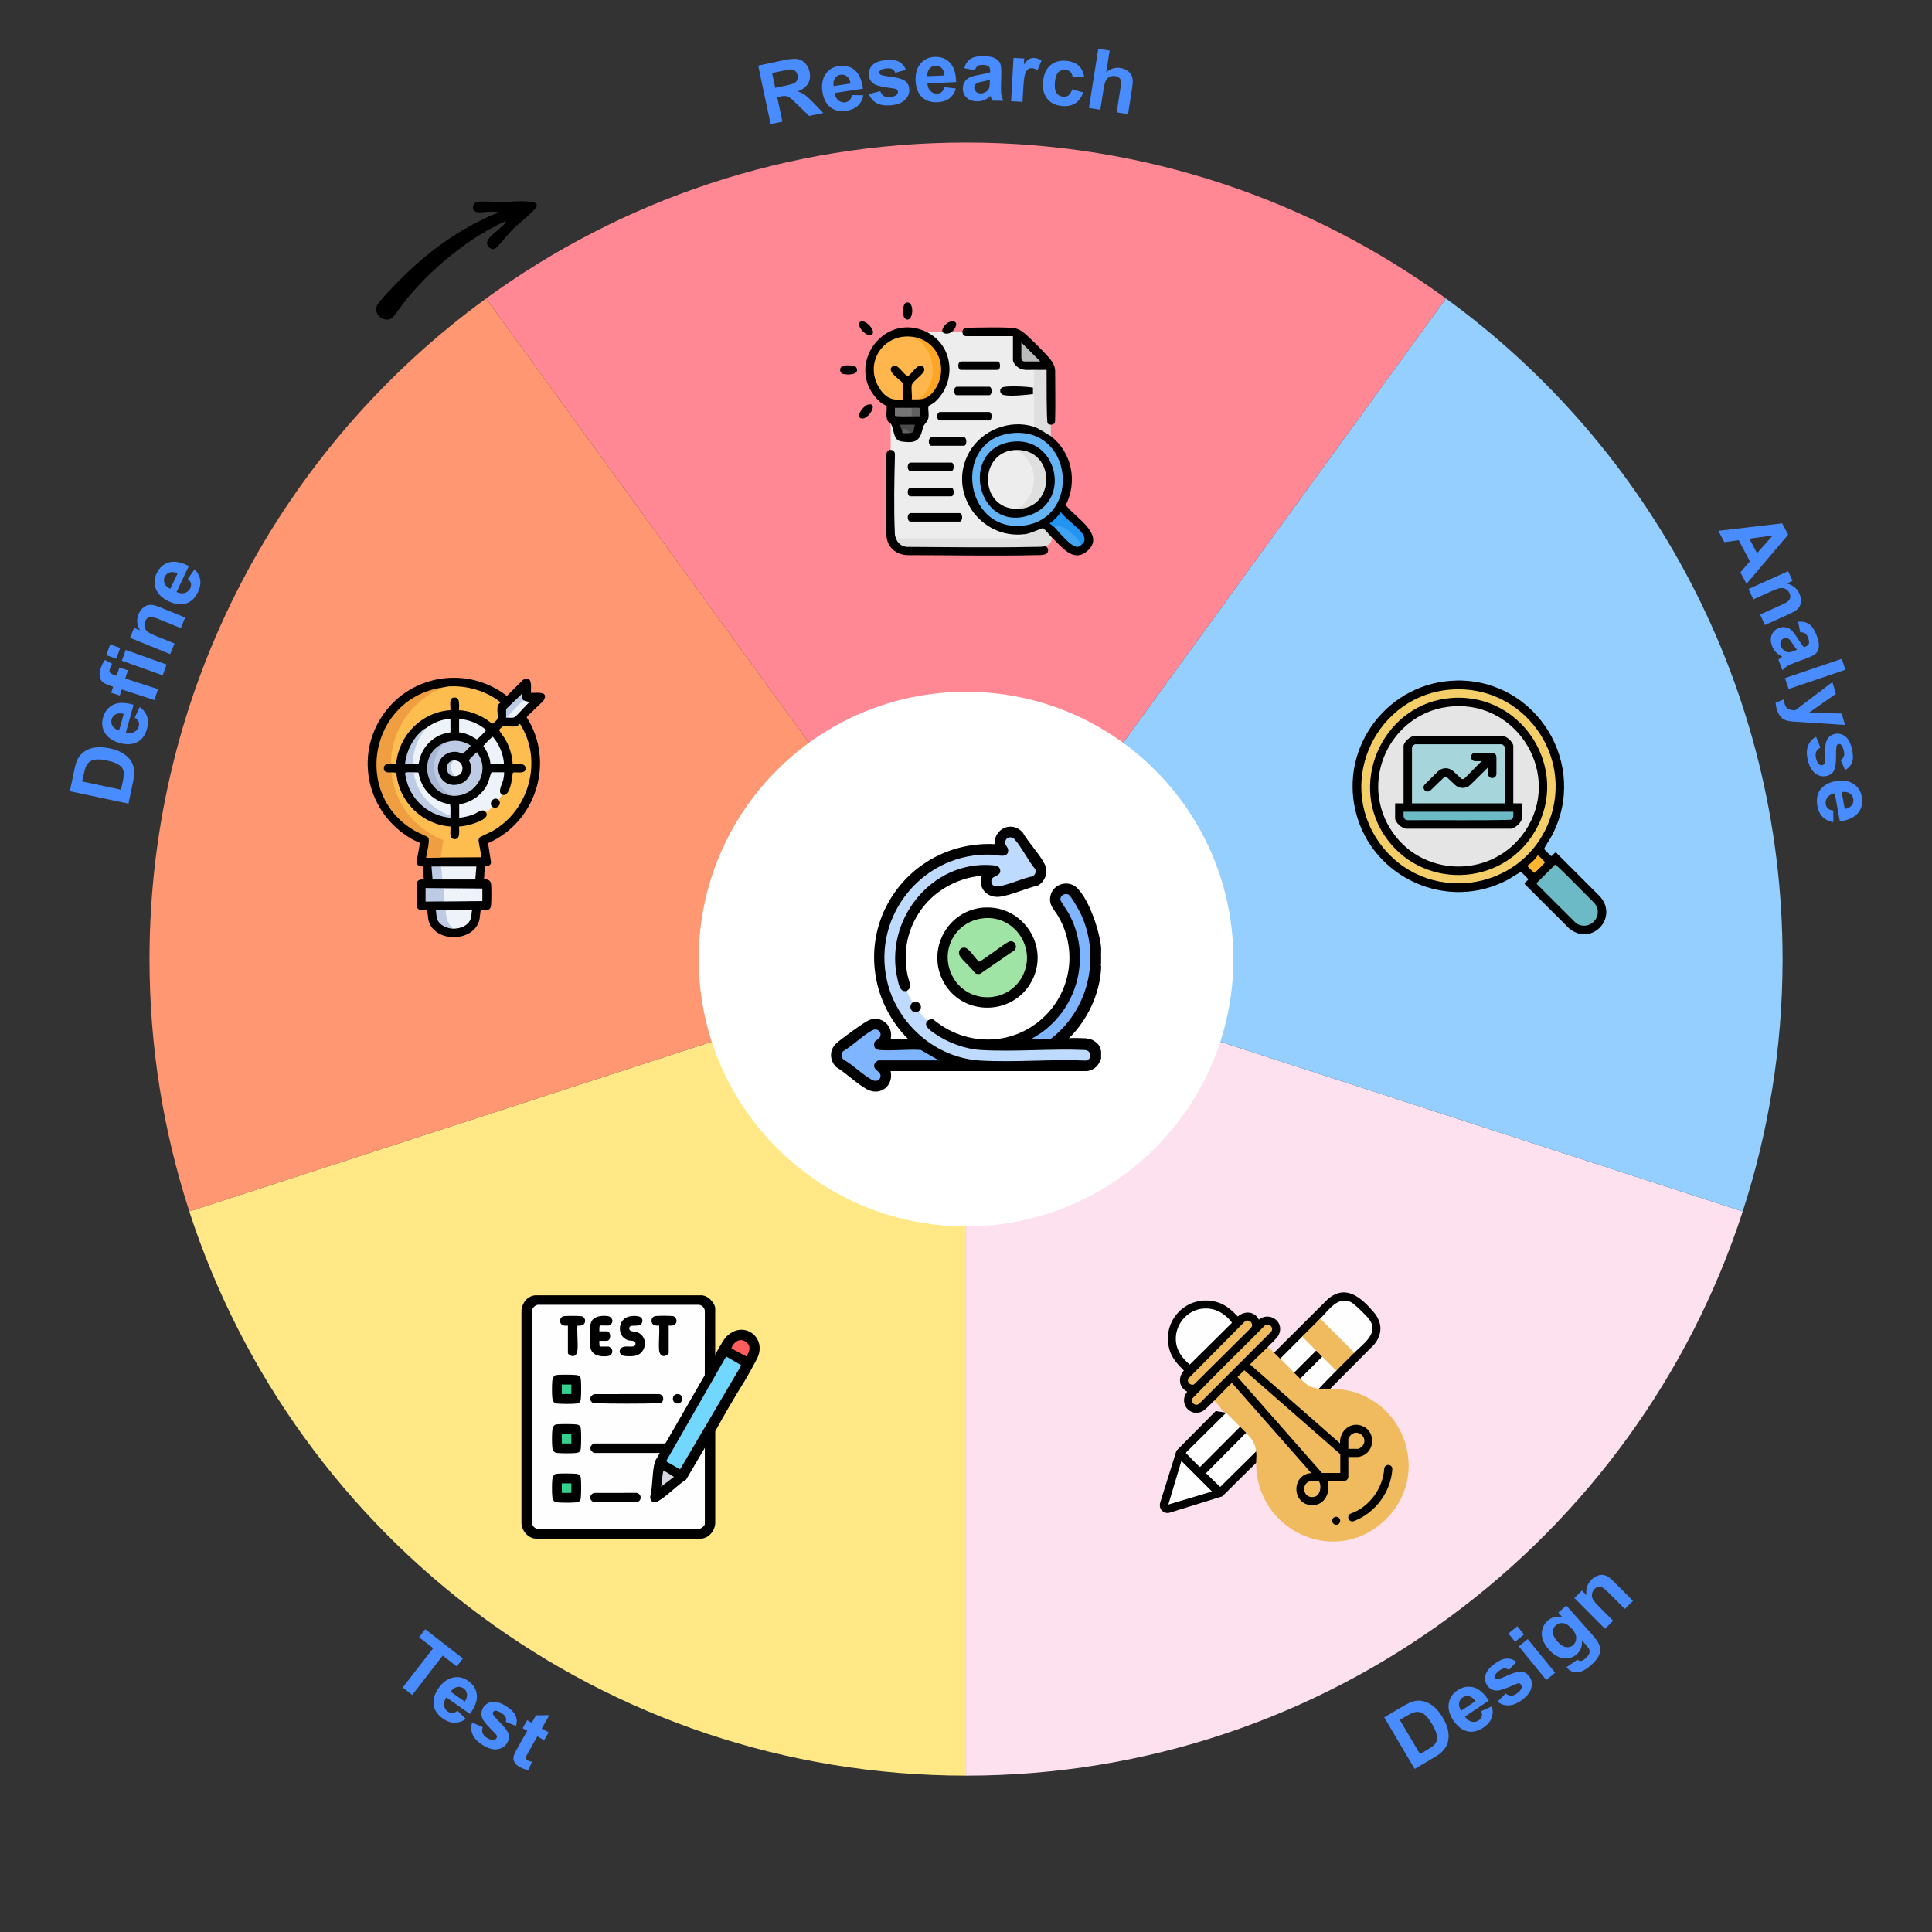 <?xml version="1.0" encoding="UTF-8"?>
<svg id="Layer_1" xmlns="http://www.w3.org/2000/svg" version="1.1" viewBox="0 0 512 512">
  <rect x="0" y="0" width="512" height="512" fill="#333333" stroke="none"/>
  <!-- Generator: Adobe Illustrator 29.3.0, SVG Export Plug-In . SVG Version: 2.1.0 Build 146)  -->
  <defs>
    <style>
      .st0 {
        fill: #757575;
      }

      .st1 {
        fill: #585858;
      }

      .st2 {
        fill: #ef9e42;
      }

      .st3 {
        fill: #010101;
      }

      .st4 {
        fill: #41a3f3;
      }

      .st5 {
        fill: #fda626;
      }

      .st6 {
        fill: #fee1ef;
      }

      .st7 {
        fill: #777;
      }

      .st8 {
        fill: #ff9773;
      }

      .st9 {
        fill: #a8b7d4;
      }

      .st10 {
        fill: #64b4f5;
      }

      .st11 {
        fill: #72d7fe;
      }

      .st12 {
        fill: #7fb5fe;
      }

      .st13 {
        fill: #020202;
      }

      .st14 {
        fill: #fff;
      }

      .st15 {
        fill: #fcb52f;
      }

      .st16 {
        fill: #6cbac6;
      }

      .st17 {
        fill: #36d08e;
      }

      .st18 {
        fill: #efbb5e;
      }

      .st19 {
        fill: #606060;
      }

      .st20 {
        fill: #fe5d5d;
      }

      .st21 {
        fill: #ecf2f8;
      }

      .st22 {
        fill: #e5e5e5;
      }

      .st23 {
        fill: #ff8894;
      }

      .st24 {
        fill: #2195f1;
      }

      .st25 {
        fill: #bbb;
      }

      .st26 {
        fill: #bedafe;
      }

      .st27 {
        fill: #bdcae3;
      }

      .st28 {
        fill: #febd4f;
      }

      .st29 {
        fill: #becbe4;
      }

      .st30 {
        fill: #f4ce68;
      }

      .st31 {
        fill: #616161;
      }

      .st32 {
        fill: #4b4a4a;
      }

      .st33 {
        fill: #0f0f0f;
      }

      .st34 {
        fill: #dfdfdf;
      }

      .st35 {
        fill: #488cff;
      }

      .st36 {
        fill: #191919;
      }

      .st37 {
        fill: #010100;
      }

      .st38 {
        fill: #feb64d;
      }

      .st39 {
        fill: #a6d5dc;
      }

      .st40 {
        fill: #d6d6e2;
      }

      .st41 {
        fill: #94cfff;
      }

      .st42 {
        fill: #ffe885;
      }

      .st43 {
        fill: #fefefe;
      }

      .st44 {
        fill: #ededed;
      }

      .st45 {
        fill: #edf3f9;
      }

      .st46 {
        fill: #030202;
      }

      .st47 {
        fill: #9fe4a4;
      }
    </style>
  </defs>
  <g>
    <path class="st35" d="M18.5,209.68l1.22-5.73c.27-1.29.58-2.26.92-2.89.46-.85,1.1-1.54,1.93-2.04s1.76-.82,2.83-.95c1.07-.13,2.32-.04,3.78.27,1.28.27,2.34.66,3.21,1.18,1.05.63,1.85,1.37,2.39,2.25.41.65.67,1.48.77,2.46.07.73-.01,1.69-.26,2.84l-1.25,5.91-15.54-3.3h.01ZM21.79,207.1l10.28,2.18.5-2.34c.19-.88.27-1.51.25-1.93-.02-.53-.14-1.01-.38-1.41s-.67-.78-1.33-1.14-1.57-.66-2.78-.92c-1.2-.26-2.14-.34-2.83-.27-.69.07-1.25.26-1.69.57s-.79.73-1.04,1.3c-.19.41-.43,1.27-.7,2.54l-.3,1.41h.01Z"/>
    <path class="st35" d="M35.71,190.17l1.3-2.78c.97.67,1.62,1.49,1.95,2.46s.33,2.06,0,3.28c-.53,1.93-1.56,3.18-3.08,3.75-1.21.45-2.59.46-4.12.04-1.83-.51-3.14-1.38-3.92-2.64s-.96-2.6-.54-4.07c.46-1.65,1.36-2.79,2.72-3.46,1.35-.65,3.15-.64,5.38.02l-2.04,7.35c.88.22,1.62.18,2.22-.14.6-.32,1.01-.82,1.2-1.49.13-.46.11-.88-.06-1.27-.17-.38-.5-.73-1.02-1.04h-.01ZM32.79,189.18c-.85-.21-1.56-.18-2.12.12s-.92.75-1.09,1.34c-.18.64-.09,1.23.26,1.78s.92.92,1.73,1.15l1.22-4.38h0Z"/>
    <path class="st35" d="M29.47,183.59l.52-1.61-.83-.27c-.92-.3-1.57-.62-1.96-.96-.39-.34-.64-.83-.76-1.44s-.04-1.33.22-2.13c.27-.83.65-1.59,1.16-2.3l1.89,1.04c-.26.43-.46.85-.59,1.28-.13.41-.13.75,0,.99.14.25.49.46,1.04.64l.77.25.7-2.17,2.27.73-.7,2.17,8.66,2.82-.93,2.9-8.66-2.82-.52,1.61-2.27-.73h-.01Z"/>
    <path class="st35" d="M30.82,174.58l-2.65-.95,1.03-2.86,2.65.95s-1.03,2.86-1.03,2.86ZM43.12,178.97l-10.83-3.87,1.03-2.86,10.83,3.87-1.03,2.86Z"/>
    <path class="st35" d="M49.07,163.63l-1.15,2.82-5.44-2.21c-1.15-.47-1.92-.71-2.31-.72-.39-.01-.73.07-1.03.27-.3.19-.52.49-.67.86-.2.49-.25.98-.13,1.48s.36.91.73,1.23c.38.32,1.17.72,2.36,1.21l4.83,1.96-1.15,2.82-10.65-4.33,1.07-2.62,1.56.64c-.83-1.42-.95-2.84-.38-4.25.25-.63.59-1.15,1.03-1.57s.88-.7,1.34-.82c.45-.12.92-.14,1.41-.07s1.14.28,1.96.62l6.63,2.7h0Z"/>
    <path class="st35" d="M49.79,153.4l1.76-2.52c.84.83,1.34,1.75,1.5,2.76s-.02,2.08-.57,3.23c-.85,1.81-2.08,2.86-3.67,3.17-1.27.24-2.63.01-4.07-.67-1.73-.82-2.86-1.91-3.41-3.27s-.5-2.73.15-4.11c.73-1.55,1.82-2.52,3.27-2.94s3.21-.09,5.3.95l-3.27,6.89c.83.37,1.56.45,2.22.24.65-.21,1.14-.63,1.43-1.27.2-.43.26-.85.17-1.25s-.37-.8-.82-1.21h-.01ZM47.08,151.94c-.8-.36-1.5-.44-2.11-.25s-1.03.57-1.3,1.14c-.28.6-.3,1.2-.05,1.8.25.6.76,1.08,1.5,1.42l1.95-4.11Z"/>
    <path class="st35" d="M204.23,32.91l-3.3-15.53,6.6-1.4c1.66-.36,2.9-.47,3.7-.36s1.51.49,2.12,1.1,1.01,1.38,1.2,2.31c.25,1.16.11,2.2-.41,3.1s-1.44,1.6-2.77,2.08c.76.25,1.41.57,1.95.95.54.38,1.31,1.09,2.32,2.14l2.54,2.63-3.75.79-2.98-2.9c-1.07-1.04-1.78-1.68-2.14-1.93s-.72-.4-1.08-.45-.9,0-1.62.17l-.64.13,1.37,6.49-3.14.66h.02ZM205.46,23.28l2.32-.5c1.5-.32,2.43-.58,2.78-.79.34-.2.59-.49.73-.84.14-.36.17-.77.07-1.23-.11-.52-.34-.91-.69-1.17-.34-.26-.78-.38-1.31-.36-.26.02-1.03.17-2.3.44l-2.45.52.84,3.94h0Z"/>
    <path class="st35" d="M225.71,25.18l3.08.06c-.22,1.16-.71,2.08-1.46,2.78-.75.7-1.74,1.14-2.99,1.33-1.98.3-3.54-.13-4.69-1.29-.9-.92-1.47-2.18-1.7-3.75-.28-1.88,0-3.43.82-4.65.83-1.22,1.99-1.93,3.5-2.15,1.69-.25,3.11.11,4.26,1.08,1.15.97,1.87,2.62,2.17,4.92l-7.54,1.12c.15.89.5,1.55,1.04,1.98.53.43,1.15.59,1.85.49.47-.07.85-.26,1.14-.57s.46-.76.54-1.35h-.01ZM225.43,22.12c-.15-.86-.47-1.49-.97-1.88-.5-.39-1.05-.54-1.67-.45-.66.09-1.16.41-1.53.96-.36.54-.47,1.22-.34,2.05l4.5-.67h.01Z"/>
    <path class="st35" d="M230.3,24.91l2.99-.76c.19.58.49.99.91,1.27s.99.37,1.7.3c.78-.07,1.36-.27,1.73-.6.25-.22.36-.51.32-.85-.02-.22-.11-.41-.27-.56-.17-.13-.52-.22-1.05-.31-2.5-.31-4.09-.65-4.79-1.04-.97-.53-1.5-1.35-1.6-2.45-.09-.99.21-1.86.93-2.62.72-.75,1.91-1.21,3.55-1.36,1.56-.15,2.76,0,3.56.44s1.41,1.15,1.79,2.12l-2.8.8c-.17-.44-.43-.76-.79-.96s-.86-.27-1.49-.21c-.79.07-1.36.24-1.68.5-.21.18-.31.39-.28.65.02.21.14.39.36.52.3.18,1.27.37,2.91.58s2.82.56,3.5,1.03,1.07,1.2,1.16,2.17c.09,1.05-.25,1.99-1.07,2.83s-2.07,1.34-3.79,1.5c-1.56.14-2.83-.05-3.8-.6-.97-.54-1.65-1.35-2.02-2.4l.02.02Z"/>
    <path class="st35" d="M250.27,23.08l3.05.38c-.34,1.12-.92,2-1.74,2.62s-1.86.95-3.12,1.01c-2,.08-3.5-.51-4.52-1.78-.8-1.02-1.23-2.32-1.3-3.92-.08-1.91.36-3.42,1.3-4.53.95-1.12,2.19-1.72,3.7-1.78,1.72-.07,3.08.44,4.12,1.53,1.03,1.09,1.57,2.79,1.63,5.14l-7.62.32c.06.9.33,1.6.83,2.07.49.49,1.09.71,1.79.67.47-.02.88-.17,1.18-.44.32-.27.54-.7.69-1.29h.01ZM250.31,20c-.06-.88-.31-1.54-.77-1.98-.45-.44-.98-.65-1.61-.62-.66.02-1.21.3-1.61.79-.41.5-.6,1.17-.56,2l4.54-.19h0Z"/>
    <path class="st35" d="M258.29,18.6l-2.76-.54c.33-1.11.88-1.92,1.65-2.44s1.89-.77,3.4-.75c1.36.02,2.37.2,3.03.53s1.12.75,1.38,1.24c.26.5.38,1.41.37,2.73l-.09,3.55c-.01,1.01.02,1.75.11,2.24.09.49.26.99.52,1.55l-3.01-.05c-.07-.2-.17-.51-.27-.9-.05-.18-.08-.3-.11-.36-.53.5-1.09.86-1.68,1.11s-1.23.36-1.91.34c-1.18-.02-2.11-.36-2.78-1.01-.67-.65-.99-1.47-.98-2.45,0-.65.18-1.23.5-1.73s.76-.89,1.33-1.15,1.37-.49,2.44-.67c1.43-.25,2.41-.47,2.97-.7v-.31c.01-.58-.12-1.01-.4-1.25s-.83-.39-1.63-.4c-.54,0-.97.09-1.28.3-.31.21-.56.58-.76,1.11h-.02ZM262.33,21.14c-.39.12-1.02.27-1.86.44-.85.17-1.41.33-1.67.51-.4.27-.6.63-.62,1.07,0,.43.14.79.46,1.11.31.32.71.47,1.21.49.54,0,1.08-.17,1.57-.52.37-.27.62-.6.75-.99.08-.26.13-.76.14-1.48v-.6h.01Z"/>
    <path class="st35" d="M270.99,26.99l-3.04-.17.64-11.48,2.83.15-.09,1.63c.52-.75.99-1.23,1.38-1.46.4-.22.84-.32,1.34-.3.69.04,1.35.27,1.96.69l-1.09,2.59c-.5-.36-.96-.56-1.4-.58-.43-.02-.79.07-1.1.3-.31.21-.57.63-.77,1.23-.2.6-.36,1.88-.47,3.83l-.2,3.55h.01Z"/>
    <path class="st35" d="M287.3,20.27l-3.04.24c-.04-.6-.22-1.08-.54-1.42-.33-.34-.77-.53-1.34-.59-.76-.07-1.38.12-1.88.6s-.82,1.33-.93,2.54c-.14,1.36,0,2.34.39,2.95.4.6.98.95,1.75,1.03.58.06,1.07-.06,1.46-.34s.71-.83.95-1.61l2.92.8c-.45,1.34-1.15,2.31-2.09,2.91s-2.15.84-3.63.69c-1.67-.17-2.96-.83-3.85-1.99s-1.24-2.66-1.05-4.53c.19-1.89.84-3.31,1.94-4.26,1.1-.95,2.51-1.34,4.21-1.17,1.4.14,2.47.56,3.23,1.23.76.69,1.27,1.66,1.49,2.92h.02Z"/>
    <path class="st35" d="M294.07,13.4l-.91,5.76c1.15-.98,2.4-1.36,3.75-1.15.69.11,1.29.33,1.81.69.52.34.89.73,1.1,1.18s.34.91.37,1.42c.02.5-.04,1.27-.2,2.28l-1.05,6.66-3.01-.47.95-6c.19-1.2.25-1.95.19-2.3s-.22-.63-.49-.86c-.26-.24-.6-.39-1.04-.45-.5-.08-.96-.02-1.4.15s-.78.5-1.03.96c-.26.46-.46,1.17-.62,2.12l-.9,5.69-3.01-.47,2.47-15.68,3.01.47h0Z"/>
    <path class="st35" d="M462.85,154.75l-1.63-3.08,2.53-2.91-2.97-5.61-3.8.53-1.6-3.01,16.92-1.98,1.59,2.99-11.05,13.05h.01ZM465.63,146.6l4.18-4.7-6.21.86,2.02,3.82h.01Z"/>
    <path class="st35" d="M467.7,165.62l-1.25-2.77,5.35-2.41c1.14-.51,1.83-.9,2.12-1.17.28-.27.45-.58.51-.92.06-.36,0-.71-.15-1.09-.21-.49-.54-.85-.98-1.11s-.9-.37-1.4-.32c-.5.06-1.34.34-2.51.88l-4.75,2.14-1.25-2.77,10.49-4.72,1.16,2.58-1.54.7c1.6.38,2.71,1.27,3.34,2.65.27.62.41,1.22.43,1.82,0,.6-.11,1.11-.33,1.53-.22.41-.53.77-.92,1.07s-.98.63-1.8.99l-6.52,2.94h.02Z"/>
    <path class="st35" d="M477.06,167.53l-.52-2.76c1.15-.11,2.11.09,2.88.62s1.42,1.47,1.96,2.86c.49,1.27.7,2.27.64,3.01s-.27,1.31-.64,1.75c-.37.43-1.16.89-2.4,1.36l-3.33,1.24c-.95.37-1.62.67-2.04.93-.41.26-.83.62-1.24,1.07l-1.08-2.8c.17-.14.4-.34.73-.59.15-.11.25-.19.3-.22-.66-.31-1.21-.69-1.66-1.15s-.79-1.01-1.03-1.63c-.43-1.1-.46-2.09-.11-2.96.36-.86.99-1.48,1.91-1.83.6-.24,1.21-.3,1.79-.19.59.11,1.11.38,1.56.8.45.43.96,1.09,1.53,2,.76,1.23,1.35,2.06,1.76,2.5l.28-.11c.54-.21.89-.5,1.02-.85s.05-.91-.24-1.66c-.19-.51-.45-.86-.76-1.07s-.75-.3-1.31-.28v-.04ZM476.22,172.22c-.26-.32-.63-.84-1.1-1.56s-.84-1.17-1.09-1.36c-.4-.27-.8-.33-1.22-.18-.4.15-.69.44-.86.84-.18.4-.18.84,0,1.3.2.51.56.93,1.07,1.27.39.25.79.36,1.2.32.27-.02.75-.15,1.43-.43l.57-.21h.01Z"/>
    <path class="st35" d="M473.04,179.7l15.04-5.1.98,2.89-15.04,5.1-.98-2.89Z"/>
    <path class="st35" d="M485.61,180.77l.91,3.11-7.05,4.95,8.59.27.89,3.02-11.76-.77-2.13-.13c-.72-.07-1.28-.17-1.69-.3-.4-.13-.76-.32-1.07-.56-.3-.24-.57-.56-.82-.97-.25-.4-.45-.89-.62-1.44-.17-.56-.27-1.12-.31-1.7l2.21-.93c.05.49.12.91.22,1.28.2.67.54,1.12,1.04,1.33s1.08.31,1.74.3l9.83-7.46h0Z"/>
    <path class="st35" d="M481.28,195.26l1.16,2.86c-.54.26-.92.63-1.12,1.08-.21.46-.22,1.03-.06,1.73.18.77.46,1.31.83,1.63.26.21.56.28.89.2.22-.06.39-.17.51-.34.11-.18.15-.54.15-1.09-.04-2.51.08-4.14.37-4.89.39-1.03,1.12-1.67,2.2-1.93.97-.22,1.87-.04,2.72.57.84.6,1.46,1.72,1.83,3.33.37,1.53.38,2.73.06,3.6-.32.86-.93,1.55-1.85,2.06l-1.18-2.67c.4-.22.69-.53.84-.91s.15-.89,0-1.51c-.19-.78-.43-1.31-.72-1.6-.21-.19-.44-.25-.69-.19-.21.05-.37.19-.47.43-.13.31-.19,1.3-.18,2.96s-.17,2.86-.53,3.62c-.38.75-1.04,1.23-1.99,1.44-1.03.25-2.01.02-2.95-.66s-1.61-1.86-2.01-3.54c-.37-1.53-.34-2.8.07-3.83.4-1.04,1.11-1.81,2.11-2.34h.01Z"/>
    <path class="st35" d="M485.83,214.79l.04,3.08c-1.16-.19-2.11-.64-2.83-1.36-.72-.72-1.2-1.7-1.42-2.95-.36-1.96.02-3.54,1.14-4.72.9-.93,2.13-1.54,3.7-1.82,1.88-.34,3.43-.12,4.67.67,1.24.79,2,1.93,2.26,3.43.31,1.68,0,3.11-.95,4.28-.93,1.17-2.56,1.95-4.85,2.32l-1.36-7.5c-.89.18-1.53.54-1.94,1.1s-.56,1.17-.43,1.86c.08.47.28.84.6,1.11.31.27.77.44,1.37.5h-.01ZM488.89,214.41c.86-.18,1.48-.52,1.86-1.03s.51-1.07.39-1.68c-.12-.65-.45-1.15-1.01-1.49s-1.24-.44-2.06-.27l.8,4.47h.01Z"/>
    <path class="st35" d="M106.72,447.22l8.07-10.43-3.73-2.89,1.65-2.12,9.98,7.73-1.65,2.12-3.72-2.88-8.07,10.43-2.53-1.96Z"/>
    <path class="st35" d="M121.25,453.37l2.19,2.15c-.96.69-1.95,1.03-2.97,1.02-1.02,0-2.05-.37-3.09-1.1-1.63-1.15-2.47-2.53-2.51-4.15-.02-1.29.43-2.59,1.34-3.89,1.09-1.56,2.36-2.5,3.79-2.82,1.43-.31,2.78-.04,4.02.84,1.4.98,2.19,2.21,2.34,3.72.17,1.49-.44,3.18-1.82,5.07l-6.25-4.38c-.5.76-.7,1.47-.6,2.15.09.67.43,1.22,1.01,1.62.39.27.79.39,1.21.37s.85-.22,1.33-.6h.02ZM123.16,450.95c.49-.73.69-1.41.59-2.04s-.39-1.11-.9-1.47c-.54-.38-1.14-.5-1.76-.36-.63.14-1.18.57-1.66,1.24l3.73,2.62Z"/>
    <path class="st35" d="M125.09,456.49l2.84,1.22c-.2.57-.21,1.09-.05,1.56.18.47.57.9,1.17,1.28.66.41,1.24.6,1.74.58.33-.02.59-.19.77-.47.12-.2.17-.4.12-.6s-.27-.5-.65-.88c-1.8-1.76-2.85-3.01-3.17-3.73-.44-1.01-.37-1.98.21-2.92.53-.84,1.3-1.35,2.33-1.5,1.03-.15,2.24.2,3.65,1.08,1.34.84,2.19,1.67,2.57,2.51.38.84.43,1.76.13,2.77l-2.71-1.08c.13-.45.12-.86-.05-1.24-.17-.38-.52-.75-1.05-1.08-.67-.43-1.23-.64-1.63-.63-.28,0-.49.13-.62.34-.12.19-.13.39-.04.63.13.32.78,1.07,1.95,2.24,1.18,1.17,1.89,2.15,2.17,2.95.25.79.12,1.61-.39,2.43-.56.89-1.41,1.43-2.56,1.61s-2.45-.19-3.92-1.11c-1.33-.83-2.21-1.75-2.65-2.78-.44-1.02-.49-2.07-.14-3.15h-.02Z"/>
    <path class="st35" d="M145.4,459.08l-1.2,2.11-1.81-1.03-2.28,4.04c-.46.82-.72,1.3-.76,1.46-.05.15-.02.31.05.47.07.15.2.28.37.39.25.14.65.26,1.21.36l-.95,2.18c-.77-.08-1.54-.36-2.32-.79-.47-.27-.86-.59-1.15-.97-.3-.38-.45-.75-.49-1.1s.04-.77.21-1.24c.12-.34.44-.98.97-1.92l2.47-4.36-1.22-.69,1.2-2.11,1.22.69,1.12-1.99,3.54-.04-2.01,3.53,1.81,1.03h.01Z"/>
    <g>
      <path class="st35" d="M366.84,455.11l5.04-2.98c1.14-.67,2.06-1.1,2.76-1.28.95-.24,1.88-.22,2.8.05.92.26,1.8.75,2.62,1.44s1.6,1.69,2.36,2.97c.66,1.12,1.1,2.18,1.3,3.16.25,1.2.24,2.28-.04,3.28-.2.75-.64,1.49-1.3,2.24-.5.56-1.25,1.12-2.27,1.73l-5.2,3.07-8.07-13.67h0ZM370.97,455.8l5.35,9.05,2.06-1.22c.77-.45,1.3-.83,1.6-1.11.38-.38.64-.78.78-1.23.14-.44.12-1.02-.06-1.75-.18-.72-.58-1.61-1.2-2.67-.63-1.05-1.2-1.81-1.72-2.27s-1.04-.75-1.56-.86-1.08-.08-1.66.11c-.44.14-1.22.54-2.34,1.21l-1.24.73v.02Z"/>
      <path class="st35" d="M392.58,453.46l2.8-1.28c.3,1.14.26,2.19-.11,3.14s-1.08,1.79-2.13,2.49c-1.66,1.11-3.25,1.41-4.78.85-1.22-.44-2.26-1.33-3.16-2.65-1.07-1.59-1.49-3.1-1.27-4.54s.97-2.6,2.22-3.46c1.42-.96,2.85-1.24,4.31-.86s2.82,1.55,4.08,3.52l-6.32,4.26c.52.73,1.11,1.18,1.79,1.34s1.29.04,1.87-.36c.39-.27.65-.6.78-.99s.09-.88-.09-1.46h0ZM391.01,450.81c-.51-.72-1.08-1.15-1.69-1.29s-1.18-.04-1.69.32c-.56.37-.88.88-.96,1.53-.09.64.11,1.3.57,1.99l3.78-2.54h0Z"/>
      <path class="st35" d="M396.87,450.98l2.15-2.21c.46.39.95.59,1.44.6.5,0,1.04-.2,1.61-.64.63-.47,1.02-.95,1.16-1.42.09-.32.04-.62-.17-.89-.14-.19-.31-.3-.52-.33-.21-.02-.56.07-1.05.3-2.28,1.04-3.82,1.59-4.63,1.62-1.1.05-1.99-.37-2.65-1.24-.6-.79-.79-1.7-.57-2.72s.99-2.02,2.31-3.02c1.25-.95,2.34-1.44,3.27-1.49s1.8.24,2.63.86l-1.98,2.15c-.37-.28-.76-.41-1.17-.4-.41.01-.88.21-1.38.59-.64.49-1.03.92-1.17,1.3-.09.27-.06.5.09.7.13.18.32.26.58.26.34,0,1.27-.34,2.78-1.03s2.69-1.01,3.53-.96c.83.05,1.54.46,2.12,1.23.64.84.83,1.83.58,2.97s-1.07,2.22-2.44,3.25c-1.25.95-2.44,1.43-3.55,1.48s-2.11-.28-2.99-.99l.02.02Z"/>
      <path class="st35" d="M401.52,435.09l-1.78-2.18,2.36-1.93,1.78,2.18-2.36,1.93ZM409.77,445.22l-7.27-8.91,2.36-1.93,7.27,8.91-2.36,1.93Z"/>
      <path class="st35" d="M415.15,441.82l2.88-1.99c.31.26.59.38.85.36.36-.02.77-.25,1.23-.66.59-.53.96-1.02,1.1-1.46.09-.3.07-.63-.06-.98-.09-.25-.37-.63-.82-1.14l-1.11-1.25c.14,1.53-.31,2.76-1.34,3.68-1.16,1.03-2.51,1.35-4.05.97-1.22-.31-2.33-1.03-3.35-2.18-1.28-1.44-1.91-2.85-1.89-4.23s.54-2.52,1.57-3.44c1.07-.95,2.36-1.25,3.88-.93l-1.08-1.21,2.13-1.89,6.85,7.72c.9,1.02,1.49,1.85,1.78,2.5s.39,1.25.34,1.81c-.05.56-.25,1.14-.62,1.75-.37.62-.92,1.25-1.7,1.94-1.46,1.29-2.71,1.96-3.76,2-1.05.05-1.92-.32-2.6-1.09-.07-.07-.14-.17-.24-.28h0ZM412.7,434.97c.8.91,1.57,1.42,2.31,1.54.73.11,1.35-.07,1.87-.52.56-.5.83-1.12.83-1.91s-.38-1.59-1.14-2.44c-.79-.89-1.56-1.38-2.31-1.49s-1.41.09-1.96.59c-.54.49-.8,1.1-.78,1.83s.41,1.54,1.2,2.41v-.02Z"/>
      <path class="st35" d="M432.74,424.25l-2.15,2.14-4.14-4.15c-.88-.88-1.49-1.41-1.83-1.57s-.7-.21-1.05-.15c-.36.06-.67.24-.96.53-.38.37-.6.8-.7,1.31s-.02.97.2,1.42.79,1.12,1.7,2.04l3.68,3.69-2.15,2.14-8.12-8.15,2-1.99,1.2,1.2c-.2-1.63.24-2.98,1.31-4.06.47-.47.99-.82,1.56-1.04s1.08-.3,1.55-.24c.46.07.91.22,1.33.49s.93.7,1.56,1.34l5.04,5.07h-.02Z"/>
    </g>
  </g>
  <g>
    <path class="st42" d="M50.17,321.05c28.18,86.77,109.68,149.51,205.83,149.51v-216.39l-205.83,66.88h0Z"/>
    <path class="st6" d="M256.01,470.56c96.16,0,177.67-62.74,205.83-149.51l-205.83-66.88v216.39h0Z"/>
    <path class="st23" d="M383.2,79.1c-35.71-25.99-79.65-41.33-127.19-41.33s-91.48,15.34-127.19,41.33l127.19,175.06,127.19-175.06Z"/>
    <path class="st41" d="M461.84,321.05c6.84-21.07,10.56-43.54,10.56-66.88,0-71.97-35.15-135.72-89.2-175.06l-127.19,175.06,205.83,66.88h0Z"/>
    <path class="st8" d="M39.62,254.17c0,23.34,3.72,45.81,10.56,66.88l205.83-66.88-127.19-175.06c-54.05,39.34-89.2,103.09-89.2,175.06Z"/>
  </g>
  <g>
    <path class="st18" d="M337.66,358.47c.71.34,1.25.88,1.6,1.6,1.49.91,2.79,2.24,3.72,3.72.72.14,1.42.88,1.6,1.6h.39c1.2,1.21,2.53,2.15,4.26,2.34l.26.31c.73-.21,2.01-.32,2.8-.26l.26.26c19.02-.06,28.05,22.92,13.75,35.48-13.23,11.62-33.47,1.67-33.42-15.81l-.26-.26c-.06-.78.06-2.07.26-2.8l-.31-.26c-.2-1.73-1.15-3.07-2.34-4.26v-.39c-.71-.17-1.46-.88-1.6-1.6-1.48-.93-2.8-2.24-3.72-3.72-.71-.34-1.25-.88-1.6-1.6-.53-.53-.97-1.16-1.6-1.6,1.18-1.87,2.99-3.5,4.66-4.97l.31.08,20.89,23.72c.08.26.11.45-.17.56-5.08.52-4.67,8.2.54,7.99,3.01-.12,4.25-3.16,3.72-5.8l.2-.31c0-.11.02-.26.09-.26.64-.04,4.98-.13,5.2,0l.15.26-.26-.12v-6.1l.26-.15c.02-.11.07-.26.15-.26.24-.02,2.28-.07,2.38,0s.17.15.19.26l.06-.28c4.19-.85,4.56-6.67.3-7.85-2.76-.76-5.15,1.72-5.01,4.41-.08.24-.27.26-.51.26l-23.66-20.76c-.06-.11-.17-.32-.14-.34.08-.15.18-.3.28-.44.63-.82,3.49-3.66,4.27-4.07.13-.07.27-.12.41-.18.44.63,1.07,1.07,1.6,1.6h.01Z"/>
    <path d="M321.72,371.22c-.77.75-2.33,2.46-3.18,2.85-2.92,1.34-5.7-1.48-4.45-4.45.14-.33.49-.49.47-.85-2.21-1.14-2.4-3.78-.82-5.57-1.59-1.56-3.12-3.21-3.78-5.4-2.38-7.94,4.88-15.15,12.79-12.66,2.17.69,3.75,2.17,5.29,3.75,1.79-1.59,4.44-1.4,5.57.82,2.88-2.24,6.86.57,5.3,3.98-.39.86-2.11,2.43-2.85,3.18-1.56,1.6-3.25,3.09-4.78,4.72l23.85,20.92c-.19-3.4,2.96-6.04,6.2-4.47s3.04,6.6-.46,7.83c-.13.05-.76.24-.83.24h-2.72v5.22c0,.64-.52,1.16-1.16,1.16h-4.28c.72,2.95-.67,6.34-4.05,6.39-5.44.06-5.82-8.08-.33-8.51l-21.05-23.91c-1.63,1.53-3.11,3.22-4.72,4.78v-.02Z"/>
    <path d="M324.9,374.41l.12.25-10.41,10.34c1.09,1.22,2.22,2.34,3.42,3.37l10.3-10.33.3.07c.52.54,1.08,1.04,1.6,1.6l.12.25-10.31,10.36c.33.47,3.12,3.3,3.38,3.29l9.15-9.05.31.07c.18,1.22,0,1.91,0,3.05l-8.98,8.88-13.91,4.31c-.19.06-.39.09-.6.09h0c-1.11,0-2.02-.9-2.02-2.02v-.13c0-.2.04-.4.09-.6l4.31-13.76,10.41-10.51,2.72.45v.04Z"/>
    <path d="M352.53,368.03c-1.15,0-1.83.18-3.05,0,1.21-1.85,2.83-3.54,4.65-4.78,1.31-1.86,2.94-3.47,4.78-4.78l-.04-.34,2.39-2.25c4.33-3.86,1.29-6.69-2.06-9.55-2.67-2.28-4.32-1.62-6.72.69l-2.26,2.44-.36-.02c-1.31,1.85-2.94,3.48-4.78,4.78l.11.27c-1.88,1.88-3.76,3.76-5.65,5.65l-.3-.07-1.6-1.6,14.27-14.21c4.82-4.11,8.95-.25,12.17,3.52,2.3,2.69,2.34,5.86.06,8.57l-11.62,11.69h0Z"/>
    <path class="st43" d="M328.62,378.13l-10.58,10.62c-.26.05-3.3-3.25-3.76-3.66l.12-.25,10.51-10.43c1.24,1.24,2.5,2.46,3.72,3.72h0Z"/>
    <path class="st43" d="M332.88,384.64l-9.52,9.42-3.76-3.66,10.62-10.68c1.57,1.69,2.31,2.47,2.66,4.91Z"/>
    <path class="st43" d="M348.82,357.94c.07.08.15.22.11.27-1.55,1.66-3.43,3.61-5.11,5.11-.28.41-.56.56-.83.45-1.25-1.23-2.47-2.47-3.72-3.72l5.85-5.85c.09-.06.24-.13.3-.08.59.52,3.21,3.01,3.47,3.47l-.05.32v.02Z"/>
    <path class="st43" d="M354.13,363.25c-1.57,1.57-3.1,3.18-4.65,4.78-2.45-.36-3.22-1.08-4.91-2.66-.07-.08-.15-.22-.11-.27,1.53-1.65,3.29-3.38,4.92-4.92.34-.49.69-.7,1.02-.64.09-.06.24-.13.3-.08.46.41,3.48,3.36,3.48,3.61,0,.06-.02.13-.06.19h.01Z"/>
    <path d="M367.91,388.22c.63,0,1.11.54,1.07,1.17-.44,6.1-4.51,11.52-10.17,13.72-.6.24-1.29-.08-1.47-.71h0c-.15-.54.13-1.12.65-1.3,4.95-1.75,8.49-6.69,8.85-11.91.04-.54.51-.96,1.05-.96h.01Z"/>
    <path d="M350.4,359.52l-5.85,5.85c-.56-.52-1.05-1.07-1.6-1.6l5.85-5.85c.71.34,1.25.88,1.6,1.6Z"/>
    <path class="st37" d="M354.05,401.97h0c.53-.04,1.02.34,1.1.86v.02c.11.62-.34,1.2-.97,1.23h-.01c-.6.04-1.11-.44-1.11-1.05v-.02c0-.56.43-1.01.98-1.05h.01Z"/>
    <polygon class="st18" points="355.19 390.35 350.34 390.35 327.95 364.91 329.75 363.12 355.19 385.37 355.19 390.35"/>
    <path class="st43" d="M318.63,346.81c3.22-.37,5.99,1.21,7.86,3.73l-11.2,11.1c-1.95-1.68-3.48-3.62-3.67-6.31-.31-4.15,2.84-8.06,7.01-8.53h0Z"/>
    <path class="st18" d="M335.62,351.05c1.15-.25,2.01,1.09,1.17,1.96l-19,19c-.95.76-2.24-.2-1.87-1.34,6.27-6.54,12.83-12.86,19.21-19.33.14-.13.3-.26.5-.31h-.01Z"/>
    <path class="st18" d="M330.31,349.98c1.1-.25,1.96.99,1.23,1.91l-15.14,15.02c-.97.32-1.85-.59-1.54-1.54l14.95-15.08c.14-.13.3-.26.5-.31h0Z"/>
    <path class="st18" d="M357.32,383.97v-2.59c0-.33.64-1.12.93-1.33,2.01-1.31,4.37,1.18,2.85,3.12-.2.26-.9.79-1.2.79h-2.59Z"/>
    <path class="st18" d="M347.31,392.51c.34-.06,1.8-.11,2.07,0,.8.27.92,3.86-1.21,4.2-2.98.49-3.44-3.75-.86-4.19h0Z"/>
    <polygon class="st43" points="321.18 395.26 309.62 398.72 313.08 387.16 321.18 395.26"/>
    <path class="st43" d="M358.91,358.47c-.07.07-.2.17-.25.12-2.71-2.59-5.6-5.44-8.18-8.18-.46-.32-.66-.65-.6-.97,2.2-2.17,4.52-5.95,8.06-4.41.88.38,4.24,3.69,4.88,4.56,2.8,3.73-1.59,6.54-3.91,8.89Z"/>
    <path class="st18" d="M358.91,358.47c-1.59,1.61-3.18,3.18-4.78,4.78l-3.72-3.72-1.6-1.6-3.72-3.72c1.6-1.6,3.17-3.2,4.78-4.78l9.03,9.03h0Z"/>
  </g>
  <g>
    <path d="M185.64,343.25c1.38-.02,2.41.77,3.22,1.85.25.33.63.92.67,1.55.01.21.01.27.01.27v12.18l-.25.89.25-.92c.38-.85,2.11-3.88,2.7-4.54,4.57-5.15,11.35-.06,8.32,5.65-1.01,1.92-2.05,3.81-3.15,5.68-2.75,4.4-5.37,8.89-7.86,13.44v24.46c-.21,2.18-1.93,4.12-4.21,4.01h-42.81c-2.34.15-4.12-1.78-4.34-4.01v-56.55c.18-2,1.69-3.87,3.78-3.94h43.67,0Z"/>
    <path class="st43" d="M174.82,385.04c.09.08-1.14,1.93-1.23,2.24-.82,2.66-.56,6.62-1.29,9.42.04,1.34.99,1.78,2.13,1.11,2.44-1.42,4.94-4.15,7.39-5.7l4.97-8.44v20.2c0,.51-1.23,1.48-1.82,1.33h-42.18c-.96-.02-1.78-.73-1.82-1.69l.07-56.46c.27-.67.88-1.24,1.63-1.27h42.43c.84.02,1.6.76,1.69,1.57l-.02,17.09-10.36,17.97-.37.13h-18.5c-.82.22-1.4,1.05-.89,1.87.09.14.63.64.75.64h17.43-.01Z"/>
    <polygon class="st11" points="192.44 359.49 196.45 361.82 180.23 389.39 176.7 387.37 176.63 387.05 192.44 359.49"/>
    <path class="st20" d="M197.84,359.49l-4.02-2.14c.5-1.6,2.15-2.89,3.76-1.81s1.04,2.59.26,3.95Z"/>
    <path class="st40" d="M175.2,393.97c.3-1.23.26-2.62.51-3.83.02-.12.07-.3.19-.32.21-.05,2.36,1.33,2.7,1.57l-3.4,2.58Z"/>
    <path d="M147.34,364.42c.73-.17,4.52-.13,5.38-.02.66.07,1.11.37,1.2,1.07.14,1.21.12,4.06,0,5.29-.07.77-.43,1.1-1.21,1.2-1.17.13-3.85.12-5.04,0-.95-.08-1.23-.69-1.31-1.59-.11-1.08-.11-3.33,0-4.4.06-.59.3-1.4.97-1.55h.01Z"/>
    <path d="M147.34,377.51c.73-.17,4.52-.13,5.38-.02.66.07,1.11.37,1.2,1.07.14,1.21.12,4.06,0,5.29-.07.77-.43,1.1-1.21,1.2-1.17.13-3.85.12-5.04,0-.95-.08-1.23-.69-1.31-1.59-.11-1.08-.11-3.33,0-4.4.06-.59.3-1.4.97-1.55h.01Z"/>
    <path d="M147.34,390.6c.73-.17,4.52-.13,5.38-.02.66.07,1.11.37,1.2,1.07.14,1.21.12,4.06,0,5.29-.07.77-.43,1.1-1.21,1.2-1.17.13-3.85.12-5.04,0-.95-.08-1.23-.69-1.31-1.59-.11-1.08-.11-3.33,0-4.4.06-.59.3-1.4.97-1.55h.01Z"/>
    <path d="M157.41,369.46l17.22-.02c1.29.15,1.56,1.82.4,2.43-5.91.15-11.91.15-17.81,0-1.14-.67-1.02-1.88.18-2.39h.01Z"/>
    <path d="M166.98,348.82c1.04-.15,3.47-.3,3.25,1.36-.27,2.12-3.57.27-3.47,1.94.06.89,1.38.66,2.09.93,3.17,1.18,2.53,5.96-.91,6.32-.7.07-2.63.12-3.15-.25-.69-.49-.77-1.21-.19-1.83.96-1.04,3.57.21,3.79-1.01s-1.23-.85-2.01-1.12c-3.12-1.1-2.65-5.85.59-6.32v-.02Z"/>
    <path d="M158.96,351.31c-.14.09-.14,1.25-.13,1.51h1.95c1.24,0,1.24,2.52,0,2.52h-1.95c-.05.18.02,1.51.13,1.51h2.33c.19,0,.8.5.89.75.27.85-.13,1.62-1.02,1.76-1.73.26-4.02.02-4.63-1.91-.37-1.2-.37-5.88.11-7.03.69-1.69,2.84-1.82,4.4-1.65,1.05.13,1.66,1.28.95,2.08-.07.08-.65.44-.7.44-.34,0-2.22-.06-2.33,0Z"/>
    <path d="M150.52,351.31c-.78.05-1.59.08-1.99-.72-.34-.69.08-1.61.82-1.78.54-.12,4.17-.11,4.72,0s.97.56.98,1.17c.04,1.22-1.02,1.41-2.02,1.33-.15,2.13.2,4.52,0,6.62-.07.73-.49,1.49-1.33,1.46-.36-.01-1.2-.47-1.2-.83v-7.23h.01Z"/>
    <path d="M177.21,351.31v7.23c0,.36-.84.8-1.2.83-.84.04-1.25-.71-1.33-1.46-.2-2.09.15-4.49,0-6.62-1.01.09-2.06-.11-2.02-1.33.02-.6.39-1.04.98-1.17s4.19-.12,4.72,0c.72.17,1.15,1.09.82,1.78-.4.8-1.21.77-1.99.72h.01Z"/>
    <path d="M157.41,395.64l11.29-.02c1.49.31,1.43,2.33-.12,2.51h-11.08c-1.36-.44-1.47-1.93-.11-2.5h.01Z"/>
    <path class="st3" d="M179.32,369.46c1.93-.32,1.93,2.66.11,2.49-1.43-.14-1.49-2.26-.11-2.49Z"/>
    <rect class="st17" x="148.89" y="366.92" width="2.52" height="2.52"/>
    <rect class="st17" x="148.89" y="380.01" width="2.52" height="2.52"/>
    <rect class="st17" x="148.89" y="393.1" width="2.52" height="2.52"/>
  </g>
  <g>
    <path class="st44" d="M256.16,87.98c.34.04-.43.21-.06.56h11.99l.33.56c.21.02.54.09.56.25.07.72.08,5.59-.19,5.86-.09.09-.22.14-.37.18l.58.08c.97,2.05,2.63,2.18,4.65,2.01l.36.57c.7,1.08,1.22,4.81-.28,4.75l-.45.49c-2.22-.27-4.5-.36-6.73-.2-3.01.96,1.78,1.57,2.9,1.22l3.83-.33.45.51c.11-.07.22-.13.33-.15.91-.17.69,7.21-.06,8.81l-.8.34c-21.8-3.74-24.1,27.63-2.43,27.63l.71.49c1.07-.02,1.29.25.44,1.04l-2.25.64h-31.49l-.75-.57-.63-.08c-.43-6.66-.46-13.4-.12-20.18.06-1.31,0-2.2-.65-3.18v-6.98l.73.15.83,2.92c2.43,2.75,6.46,1.23,6.66-2.66,1.16-1.36,1.6-3.07,1.3-5.14,6.9-4.26,7.66-14.45.31-18.76l-4.12-.82c2.57,0,12.5.04,14.42.02h0Z"/>
    <path d="M274.01,113.09l.49-.43c1.1.24,3.8,1.75,3.99,2.94,5.57,4.27,7.11,12,3.95,18.25,2.32,3.21,10.73,7.85,5.68,12.19-3.72,3.2-6.84-1.21-9.36-3.63l-.56.22c-1.72-2.3-1.83-2.34-4.4-1.1-.86.49-1.63.5-2.3.04-11.82,1.43-20.56-11.29-14.63-21.75,3.3-5.83,10.7-8.78,17.15-6.72h-.01Z"/>
    <path d="M245.53,87.97c7.3,3.54,8.1,13.44,2.08,18.7-.33.28-1.43.83-1.47.9-.47.8.53,2.92-.62,4.28-1.23,1.47-.76,1.27-1.38,3.07-.88,2.5-2.69,2.4-5.18,2.09s-1.83-3.28-2.92-4.76c-.09-.13-.5-.26-.69-.56-.89-1.4-.07-3.42-.49-4.13-.05-.07-1.15-.62-1.47-.9-10.14-8.86.43-24.37,12.14-18.7h-.01Z"/>
    <path d="M236.05,119.24c.71,0,1.15.56,1.12,1.24-.18,7.09-.32,14.39-.02,20.97.02.56.12.75.3,1.23l.64.22c.57.79,1.28,1.38,2.3,1.44,7.59-.22,15.18-.14,22.77.27,4.76.41,9.28.06,13.56-1.07.58-.06-1.16,1.21.07,1.18,1.1.17,1.07,1.34.82,1.7-.58.85-2.17.67-3.18.7-11.3.26-21.69,0-34.07,0-2.99-.17-5.29-2.18-5.43-5.17-.32-6.82-.06-14.42-.01-21.5-.01-.69.43-1.24,1.12-1.24h.02Z"/>
    <path d="M278.48,112.54c-.56,1.16-1.7-.24-1.67-1.28-.08-4.17-.06-8.32.07-12.49-1.15,0-2.11-.26-2.86-.75-1.23-.04-2.54.2-3.7-.34-.58-.27-1.88-1.29-1.88-2.31v-6.28h-12.41c-.69,0-.98-.58-.98-1.11s.3-1.11,1.24-1.12c2.09-.04,10.78-.26,12.73.14.66.14,1.51.59,2.07.99,1.3.95,6.25,5.92,7.27,7.25.77,1.01,1.27,1.93,1.27,3.21-.01,4.51.12,8.97-.02,13.13-.04.38-.08.91-1.11.98v-.02Z"/>
    <path class="st34" d="M278.75,142.41c0,.58-.09,1.48-1.08,2.05s-2.26.44-3.8.47c-11.41.25-22.04.05-33.5,0-1.4-.08-2.49-.97-2.94-2.24h32.25l2.36-.7-.56-.41c1.48-.18,3.42-1.11,4.84-1.63.47.09,1.94,2.01,2.41,2.47h.01Z"/>
    <path class="st34" d="M274.01,98.02c1.11.04,2.24-.02,3.35,0,0,2.46-.04,13.27.26,14.13.13.38.86.39.86.39v3.07s-3.2-2.11-4.46-2.51c-.02-2.57.02-5.14.02-7.7,0-.5-.3-.9-.3-.95-.82-.15-.82-1.53,0-1.68,0-.04.28-.32.28-.67.04-1.35-.04-2.71,0-4.07h-.02Z"/>
    <path class="st13" d="M240.16,80.19c2.45-.67,1.88,6-.37,4.18-.65-.53-.73-3.87.37-4.18Z"/>
    <path class="st13" d="M223.4,96.96c.75-.21,3.2-.25,3.57.5.97,1.92-2.45,1.95-3.57,1.62-1.04-.31-.99-1.82,0-2.12Z"/>
    <path class="st13" d="M228.14,85.21c1.43-.49,4.12,2.63,2.91,3.48-1.38.98-4.66-2.89-2.91-3.48Z"/>
    <path class="st13" d="M229.83,107.28c3.48-1.04-.06,4.75-1.89,3.46-1.12-.79,1.16-3.24,1.89-3.46Z"/>
    <path class="st3" d="M252.52,87.7c-.98,1.1-3.07.91-2.79-.28s1.7-2.45,2.92-2.25c1.44.24.52,1.8-.13,2.53Z"/>
    <path d="M249.02,109.19h13.13c.85,0,.85,2.24,0,2.24h-13.13c-.7,0-1.03-1.89,0-2.24Z"/>
    <path d="M241.21,135.98h13.13c.85,0,.85,2.24,0,2.24h-13.13c-.7,0-1.03-1.89,0-2.24Z"/>
    <path d="M241.21,122.59h10.89c.85,0,.85,2.24,0,2.24h-10.89c-.7,0-1.03-1.89,0-2.24Z"/>
    <path d="M241.21,129.28h10.89c.85,0,.85,2.24,0,2.24h-10.89c-.7,0-1.03-1.89,0-2.24Z"/>
    <path d="M254.61,95.79h9.78c.85,0,.85,2.24,0,2.24h-9.78c-.7,0-1.03-1.89,0-2.24h0Z"/>
    <path d="M253.5,102.49h8.65c.85,0,.85,2.24,0,2.24h-8.65c-.7,0-1.03-1.89,0-2.24Z"/>
    <path d="M246.8,115.89h8.65c.85,0,.85,2.24,0,2.24h-8.65c-.7,0-1.03-1.89,0-2.24Z"/>
    <path class="st3" d="M273.74,102.76v1.68c-2.02.24-5.72.64-7.67.27-1.01-.19-1.38-1.36-.59-1.98.72-.57,6.96-.31,8.26.02Z"/>
    <path class="st10" d="M267.81,114.84c16.7-2.12,18.92,22.78,3.25,24.46s-18.72-22.51-3.25-24.46Z"/>
    <path class="st24" d="M286.58,144.36l-.65.02c-1.41-2.07-4.11-4.84-6.33-4.49-.22-.24-1.4-1.04-1.4-1.25,1.17-.78,2.14-1.75,2.92-2.92,1.25,1.79,5.05,4.31,5.96,6.04.58,1.11.43,1.85-.52,2.62h.01Z"/>
    <path class="st4" d="M286.58,144.36c-.34.27-.45.51-.99.56-1.69.15-4.77-3.74-5.99-5.03-.15-.8.41-.6.95-.53,2.27.32,4.89,3.12,6.04,4.99h0Z"/>
    <path class="st38" d="M242.47,89.36c6.44,2.53,7.23,13.24,1.11,16.47-.65.04-1.31-.02-1.95,0,.14-1.15-.2-2.67,0-3.76.26-1.37,4.66-3.54,2.95-4.91-1.35-1.09-2.86,1.88-3.96,2.52-1.34-.39-2.73-3.67-4.18-2.52-1.73,1.38,2.96,3.95,2.96,4.63v4.05c-3.09.44-4.92-.57-6.47-3.16-4.15-6.94,1.67-14.88,9.55-13.31h0Z"/>
    <path class="st5" d="M243.58,105.84c5.28-4.77,4.66-12.41-1.11-16.47,6.18,1.22,8.79,8.17,5.54,13.49-1.05,1.73-2.34,2.88-4.41,2.98h-.01Z"/>
    <path class="st0" d="M241.63,108.08c.85.12.82,2.05,0,2.24-.56.01-4.43.12-4.47-.17v-2.07c1.49.02,2.98-.04,4.47,0Z"/>
    <path class="st32" d="M239.12,114.22c-.25-.54-.54-1.05-.56-1.67h3.91c-.45,1.3.05,2.13-1.4,2.24-.88-.45-1.53-.64-1.95-.56h0Z"/>
    <path class="st31" d="M241.63,108.08c.44,0,2.19-.14,2.24.17v2.07c-.75.01-1.49-.02-2.24,0v-2.24Z"/>
    <path class="st19" d="M241.07,114.77c-.45.04-1.42.09-1.78.01s-.12-.44-.18-.57c-.2-1.22,1.62-.26,1.95.56Z"/>
    <path class="st25" d="M275.69,95.79h-4.19c-.46,0-.83-.38-.83-.83v-4.19l5.03,5.03h-.01Z"/>
    <path d="M268.08,117.08c11.98-1.62,16.06,15.49,4.89,19.41-14.07,4.94-18.96-17.49-4.89-19.41Z"/>
    <path class="st44" d="M269.55,119.24c6.69,2.04,6.69,13.6,0,15.63-10.33,0-10.26-15.65,0-15.63Z"/>
    <path class="st34" d="M269.55,134.87c5.95-3.63,5.95-12,0-15.63,10.33,0,10.25,15.63,0,15.63Z"/>
  </g>
  <g>
    <path d="M140.73,183.62c1.65,0,4.96-.49,3.23,2.15l-4.24,4.07-.13.28c7.54,11.85,2.46,27.75-10.25,33.33l.79,5.09c-.11,1.15-1.5,1.02-1.57,1.09-.12.12-.26,2.99-.3,3.43.72-.13,1.66.17,1.83.96.2.88.13,4.82.04,5.86-.19,2.05-2.12,1.01-2.71,1.37-.13.08-.25,2-.36,2.45-1.38,6.08-11.86,6.25-13.5.26-.14-.5-.26-2.63-.37-2.72-.13-.13-2.36.33-2.69-.83v-6.53c.17-.73,1.18-.9,1.83-.82-.11-.45-.17-3.33-.28-3.44-.08-.08-1.44.25-1.59-1.08-.09-.95.98-4.76.7-5.21-.69-.32-1.42-.62-2.08-1.01-11.7-6.73-15.31-21.85-7.48-33.04,7.46-10.65,22.46-12.85,32.72-4.85l4.3-4.27c2.53-1.42,2.08,1.89,2.08,3.44h.01Z"/>
    <path class="st28" d="M127.55,227.19h-10.97c.14-1.46.34-2.94.6-4.4-6.14-2.32-10.97-7.63-12.9-13.89-.27-.88-1.01-3.46-.66-4.13.04-.06,1.24.04,1.42.07.62,7.54,6.78,13.68,14.33,14.19.12.88-.41,2.95.67,3.27,2.05.6,1.61-2.06,1.62-3.27,1.15-.05,2.34-.32,3.44-.65s4.98-1.56,3.59-3.22c.05-.25.25-.44.59-.58l.98-.86.3.14.34-.14c1.22.22,1.34-.82,1.23-1.72-.36-.3.41-1.53.86-1.43,1.56.76,2.25-2.08,2.51-3.15.11-.44.34-2.49.41-2.59.36-.53,3.38.64,3.38-1.21,0-1.55-2.44-1.2-3.44-1.22-.11-2.27-.89-4.69-2.04-6.64-.24-.39-1.56-2.11-1.53-2.3.02-.12.79-.88.93-.92,1.31-.39,3.56.64,4.56-.75,6.23,9.67,2.49,23.02-7.43,28.55-.65.37-3.04,1.3-3.31,1.7-.11.17-.19.44-.2.63-.01.62.85,4.36.69,4.52h.01Z"/>
    <path class="st28" d="M117.37,182.19c.46-.07,1.03-.25,1.5-.28,4.83-.32,10.06,1.21,13.82,4.23-1.62.91-.4,3.35-.93,4.51-.07.17-1.1,1.15-1.27,1.12-.17-.01-1.35-.98-1.68-1.18-2.18-1.34-4.58-2.25-7.16-2.38-.06-1.05.44-3.41-1.22-3.37s-.92,2.32-1.08,3.37c-7.6.47-13.67,6.65-14.36,14.18-.46.06-.95-.02-1.42.01-.07-.09-.14-.2-.19-.31-.4-.89.41-4.54.73-5.66,1.8-6.27,6.84-12.38,13.22-14.25h.02Z"/>
    <path class="st2" d="M117.37,182.19c-8.17,3.33-13.8,11.3-13.76,20.21-.72.06-1.72,0-1.86.95-.3,2.02,2.21,1.05,3.29,1.49h-1.29c.8,7.94,6.28,15.02,13.74,17.79l-.7,4.57h10.75l-14.62.14c.09-1.14,1.11-4.49.56-5.36-.18-.28-2.94-1.44-3.53-1.79-16.75-9.66-11.85-35.27,7.41-38.01h.01Z"/>
    <path class="st29" d="M117.94,196.8c2.49-.89,4.45-.58,6.73.72.06.21-.06.24-.14.36-.12.18-1.74,1.81-1.87,1.87-.07.04-1.16-.45-1.53-.49-3.68-.45-6.28,3.22-4.51,6.51,2.27,4.2,9.03,2.15,8.14-3.12-.06-.34-.51-1.08-.5-1.18,0-.14,1.91-2.02,2.05-2.07.25-.09.19.09.25.18,3.62,5.03-.76,11.88-6.92,11.29-5.59-1.91-6.72-10.86-1.72-14.05h.01Z"/>
    <path class="st45" d="M128.7,215.15c-.83-.99-2.13.22-3.05.6-1.27.51-2.62.82-3.96.98v-3.59c3.01-.39,5.94-2.37,7.34-5.07.58-1.11.73-2.26,1.2-3.4h3.37c.02.63-.08,1.25-.21,1.87-.22,1.09-1.63,3.4-.37,4.01l-.86,1.43c-.97-.19-1.85.06-1.73,1.24.15.2.2.4.15.62-.59.38-1.12,1.21-1.86,1.29h-.01Z"/>
    <path class="st45" d="M112.92,192.93c2-1.43,3.93-2.28,6.45-2.44v3.59c-4.32.47-7.79,3.89-8.38,8.18-.18.25-1.29.13-1.66.14-.07-.09-.13-.19-.18-.28-.25-.56.27-2.73.47-3.47.58-2.14,1.56-4.27,3.29-5.7h0Z"/>
    <path class="st45" d="M127.83,235.5v3.3l-10.11.05c-.09-.08-.17-.17-.21-.26-.07-.17-.26-2.96-.2-3.1h10.52Z"/>
    <path class="st29" d="M110.92,204.83c-.09.28-.4.39-.92.28.78,4.86,4.41,8.85,8.9,10.57.09-.72.11-1.49.04-2.3l.31-.25c.33,1.11.06,2.43.14,3.59-5.44-.46-10.12-4.31-11.57-9.57-.11-.38-.51-2.01-.45-2.24s.31-.21.47-.24c.66-.07,1.6,0,2.31,0,.24,0,.64-.09.78.14h0Z"/>
    <path class="st45" d="M116.93,229.63c3.1-.02,6.21.01,9.31,0l-.28,3.44c-2.91-.01-5.83.01-8.75,0l-.3-.14-.26-3.08.27-.22h0Z"/>
    <path class="st45" d="M118.08,241.24c2.34-.01,4.69,0,7.02,0-.21.78-.08,1.5-.37,2.28-.65,1.85-2.86,2.64-4.65,2.58-.89-.2-1.33-1.05-1.67-1.83s-.82-2.36-.33-3.04h0Z"/>
    <path class="st45" d="M110.92,204.83c.7,4.33,3.93,7.69,8.31,8.31-.08.83.12,1.85,0,2.65-.02.19.07.26-.21.21-.46-.07-1.61-.67-2.08-.93-3.86-2.09-6.65-5.87-7.3-10.25h1.29,0Z"/>
    <path class="st45" d="M121.67,194.08v-3.59c2.62.24,5.17,1.25,7.16,2.96.04.19-2.28,2.5-2.5,2.5-1.4-.93-2.95-1.72-4.66-1.87Z"/>
    <path class="st45" d="M133.56,202.4h-3.59c-.13-1.72-.89-3.28-1.87-4.66,0-.21,2.31-2.54,2.5-2.5,1.67,1.99,2.79,4.54,2.96,7.16Z"/>
    <path class="st9" d="M117.94,196.8c-4.53,4-3.6,11.24,1.72,14.05-7.54-.73-8.96-11.44-1.72-14.05Z"/>
    <path class="st29" d="M127.83,235.5l-10.32.07c.17,1.07.31,2.15.28,3.22h10.04l-15.05.14v-3.59l15.05.14h0Z"/>
    <path class="st29" d="M112.92,192.93c-.47.82-1.12,1.51-1.6,2.34-1.27,2.22-1.82,4.57-1.98,7.12h-2.01c.41-3.37,1.99-6.6,4.58-8.82.33-.28.71-.43,1.01-.64h0Z"/>
    <path class="st29" d="M118.08,241.24c.14,1.94.51,3.54,2.01,4.88-1.5-.05-3.44-.82-4.12-2.26-.41-.88-.27-1.69-.47-2.62h2.58Z"/>
    <path class="st45" d="M120.09,201.54c3.09-.39,3.35,4.11.43,4.15-1.46-.51-1.8-3.37-.43-4.15Z"/>
    <path class="st29" d="M138.72,185.62l.05.3c-1.31,1.24-2.58,2.53-3.81,3.86.58-.05,1.03.05,1.31.3-.59.32-1.47.06-2.15.14v-2.22c0-.3,3.83-3.61,4.23-4.23.17.63-.08,1.31.36,1.86h.02Z"/>
    <path class="st21" d="M138.72,185.62c.19-.01,1.29.49,1.72.36-.76.51-3.61,3.95-4.15,4.08-.59.13-1.41-.04-2.01-.07.6-.46,4.13-4.36,4.44-4.37h.01Z"/>
    <path class="st29" d="M116.93,229.63l.28,3.44h-2.58l-.28-3.44h2.58Z"/>
    <path class="st27" d="M120.09,201.54c-.9,1.42-.69,2.95.43,4.15-2.71.05-2.79-3.86-.43-4.15Z"/>
    <path class="st46" d="M132.13,212c.96.96-.36,2.64-1.57,1.86-1.3-.83.34-3.1,1.57-1.86Z"/>
  </g>
  <g>
    <path d="M386.06,180.34c21.23-.32,35.14,22.39,25.14,41.22-.62,1.16-1.47,2.24-2.01,3.4.04.13,1.76,1.88,1.89,1.91.36.06.9-1.12,1.31-.91l11.61,11.61c5.03,5.61-2.21,13.39-8.18,8.46l-11.76-11.74c-.21-.41.97-.96.91-1.31-.02-.13-1.78-1.86-1.91-1.89-.19-.05-2.82,1.7-3.3,1.96-16.13,8.71-36.18-.34-40.5-18-4.27-17.48,8.88-34.43,26.81-34.7h-.01Z"/>
    <path class="st30" d="M384.8,182.72c18.64-1.21,32.43,17.3,25.76,34.85-7.29,19.2-33.22,22.45-45.09,5.65-11.57-16.39-.58-39.21,19.33-40.5h0Z"/>
    <path class="st16" d="M412.19,229.11c3.53,3.22,6.82,6.78,10.26,10.13,2.88,3.29-1.1,7.78-4.75,5.44l-10.44-10.41.07-.36,4.85-4.81h0Z"/>
    <path class="st15" d="M404.83,229.38c.97-.63,2.02-1.69,2.66-2.66.22-.17,1.68,1.51,1.94,1.76.05.25-2.39,2.46-2.73,2.84-.14.02-1.59-1.38-1.73-1.6-.08-.12-.19-.14-.13-.36h-.01Z"/>
    <path d="M384.8,184.96c18.79-1.33,31.55,19.05,21.95,35.39-8.82,15.01-30.49,15.47-39.98.86s.31-35.01,18.01-36.25h.01Z"/>
    <path class="st22" d="M384.94,187.19c17.56-1.29,29.13,18.39,19.22,33.07-8.65,12.82-27.75,12.45-35.8-.76-8.28-13.59.83-31.15,16.58-32.31Z"/>
    <path d="M401.05,212.89h2.24v3.99c0,1.12-2.06,2.94-3.28,2.73h-27.28c-1.12.05-3.01-1.68-3.01-2.73v-3.99h2.24v-15.17c0-1.12,2.06-2.94,3.28-2.73l22.92.02c1.08.01,2.88,1.7,2.88,2.71v15.17h.01Z"/>
    <path class="st39" d="M398.81,212.89h-24.62v-14.89c0-.26.7-.85,1.04-.77h22.38c.38-.13,1.18.45,1.18.77v14.89h.01Z"/>
    <path class="st16" d="M401.05,215.12c-.04.78.22,1.69-.59,2.13-9.12.25-18.31.04-27.45.11-1.27-.14-1.05-1.25-1.04-2.24h29.09-.01Z"/>
    <path d="M396.57,200.58v4.49c0,.62-.5,1.12-1.12,1.12h0c-.62,0-1.12-.5-1.12-1.12v-1.68l-4.65,4.58c-1.12,1.11-2.92,1.12-4.07.05l-2.08-1.96c-.25-.24-.64-.24-.89,0-1.11,1.03-2.62,2.51-3.53,3.4-.44.43-1.12.41-1.55-.02h0c-.41-.43-.4-1.11.01-1.53l3.49-3.47c1.12-1.11,2.92-1.14,4.08-.06l2.05,1.93c.26.24.66.24.91-.01l4.53-4.58h-1.68c-.62,0-1.12-.5-1.12-1.12h0c0-.62.5-1.12,1.12-1.12h4.49c.62,0,1.11.5,1.11,1.11h.02Z"/>
  </g>
  <circle class="st14" cx="256.01" cy="254.17" r="70.84"/>
  <g>
    <path d="M240.34,262.58c.09-.02.62-.52.69-.65.46-.86-.3-2.41-.5-3.38-1.2-5.78-.3-11.39,2.84-16.38,3.6-5.75,9.88-9.42,16.63-10.07.33.02-.06.91-.07,1.18-.18,2.95,2.38,4.77,5.18,4.34,3.12-.49,6.88-2.22,10.02-2.98,1.95-1.17,2.73-3.59,1.69-5.67-1.35-2.71-4.26-5.62-5.78-8.34-2.84-3.22-7.6-1.07-7.48,3.08-11.74-.57-22.64,5.44-28.27,15.71-6.51,11.86-4.07,26.63,5.48,36.04h-4.76c.88-3.5-2.32-6.5-5.73-5.1-1.29.52-7.4,5.01-8.59,6.08-1.93,1.74-1.91,4.44-.15,6.3,2.72,1.65,5.47,4.44,8.2,5.93,3.56,1.94,7.16-.95,6.28-4.82h52.09c1.91-.25,3.15-1.59,3.7-3.36v-1.68c-.09-1.41-.78-2.3-1.96-3.02-.39-.24-1.5-.8-1.74-.34,0-.11-.02-.27-.09-.28-.88-.05-4.18-.17-4.82,0l-.62.28c.14-.04.27-.07.4-.13s.24-.12.33-.2c4.88-4.82,8.15-11.7,8.5-18.55v-.7l-.14-.28s.11-.13.14-.28v-.41c-.12-.27-.12-.57,0-.84v-.56c-.12-.26-.12-.57,0-.84-.04-.51.05-1.04,0-1.54-.39-4.38-3.17-12.7-6.37-15.8-2.26-2.19-6.21-1.17-7.02,1.93-.66,2.56.95,3.7,2.08,5.67,5.73,9.97,2.76,22.49-6.69,28.88-8.18,5.54-18.95,4.69-26.44-1.62-.44-.12-1.09-.05-1.43.25-.73-.22-.86.8-.71,1.41.37,1.51,4.94,3.92,6.14,4.47,2.43,1.11,5.36,2.02,8.02,2.2,3.3.21,6.63.24,9.95.18,6.06-.24,12.11-.21,18.17-.14,1.37.01,1.67,1.91.28,2.25-8.19-.05-16.38,0-24.58.13-16.83.7-30.55-13.91-28.31-30.69,1.98-14.77,15.89-25.37,30.51-23.15,2.14.11,2.63-1.75,1.38-3.27-.56-1.69,1.43-2.2,2.24-.77,1.68,2.49,3.37,4.96,5.07,7.43.24.63-.04,1.12-.54,1.5-2.49.67-4.95,1.44-7.39,2.3-2.72,1.23-4.84-.83-1.47-2.21.89-.59.88-1.89.07-2.53-.99-.79-4.39-.59-5.6-.49-12.76,1.05-22.46,12.79-22.23,25.4.02,1.53.49,7.29,2.04,8.27.38.24,1.28.47,1.36-.11h-.04Z"/>
    <path class="st36" d="M291.78,253.49v-.84c-.22.14-.22.71,0,.84Z"/>
    <path class="st33" d="M291.78,254.89v-.84c-.22.13-.22.7,0,.84Z"/>
    <path class="st1" d="M291.64,255.59c.04.12.08.12.14,0v-.28c-.14.04-.14.15-.14.28Z"/>
    <path class="st7" d="M291.78,255.87v-.28h-.14c0,.12,0,.25.14.28Z"/>
    <path class="st26" d="M240.34,262.58c-1.82.49-2.13-1.61-2.45-2.94-3.79-15.63,8.91-31.73,25.16-30.34.85.07,1.82.21,2,1.22.36,2.02-2.83,1.3-2.28,3.4.25.97,1.07,1.08,1.93.95,2.77-.41,6.13-2.09,8.96-2.64.69-.49.99-1.07.67-1.91-1.93-2.34-3.47-5.62-5.42-7.86-1.03-1.18-2.75-.36-2.5,1.08.13.77.79.97.77,1.92-.06,2.08-2.94,1.1-4.27,1.04-17.97-.77-31.88,15.85-27.84,33.43,2.64,11.46,12.9,20.45,24.75,21.13,9.15.52,18.78-.4,27.98,0,1.75-.45,1.47-2.65-.28-2.8-9.05-.4-18.56.53-27.55,0-4.24-.25-8.82-1.95-12.27-4.37-.92-.65-3.34-2.15-1.78-3.47-.92-.54-1.88-1.55-2.38-2.52l-.28-.14c-1.4.77-2.38-.99-1.2-1.93l-.06-.31c-.32.06-.46-.39-.58-.6-.43-.75-.78-1.54-1.1-2.33h.02Z"/>
    <path class="st3" d="M242.01,265.52s-.39.36-.41.39c-1.05,1.44.62,3.04,1.95,1.99,1.18-.93.17-2.84-1.54-2.38h0Z"/>
    <path class="st12" d="M278.29,275.45c.09-.02,1.4-1.14,1.61-1.33,8.9-7.86,11.56-20.97,6.59-31.78-.43-.92-2.63-4.97-3.38-5.29-.98-.41-2.2.28-2.09,1.38.05.52,1.73,2.78,2.12,3.49,6.06,10.95,2.84,24.72-7.34,31.87l-2.62,1.65h5.11Z"/>
    <path class="st12" d="M248.86,281.04l-4.83-2.79c-3.56-.26-7.54.32-11.04,0-1.04-.09-1.53-.84-1.29-1.87.15-.66.99-.83,1.35-1.31.93-1.27-.37-2.89-1.98-1.99-2.54,1.42-5.07,4-7.63,5.52-.64.7-.56,1.59.13,2.21,2.54,1.44,4.99,3.98,7.5,5.36.95.52,2.13.3,2.27-.9.18-1.46-2-1.57-1.65-3.17.08-.38.8-1.08,1.16-1.08h16.01v.02Z"/>
    <g>
      <path d="M260.78,240.52c10.31-.69,17.53,10.31,12.64,19.49-4.88,9.16-18.12,9.46-23.26.41-4.85-8.53.85-19.26,10.62-19.91Z"/>
      <path class="st47" d="M260.78,243.33c8.38-.73,14.19,8.37,9.98,15.72-3.98,6.94-14.15,6.98-18.13.05-3.98-6.94.5-15.1,8.15-15.76Z"/>
      <path d="M267.62,249.46c1.31-.26,2.13,1.4,1.23,2.36l-9.12,6.26c-.52.09-1.07.08-1.44-.32-1.07-1.47-2.71-2.77-3.78-4.2-.97-1.33.12-2.86,1.48-2.32,1.02.41,2.53,2.88,3.48,3.61.44.04,6.27-4.39,7.3-4.97.21-.12.64-.38.85-.41h0Z"/>
    </g>
  </g>
  <path d="M130.82,65.99c-.51.12-1.04-.24-1.33-.54-.06-.07-.36-.4-.41-.83-.19-1.22,1.49-2.54,2.64-3.44.6-.49,1.11-1.08,1.72-1.57,0,0,.22-.18.44-.53.08-.13.2-.32.14-.38-.07-.09-.41.08-.53.14-.47.22-.96.45-1.43.67-1.17.59-2.97,1.55-5.08,2.84-1.59.97-8.3,5.27-15.05,12.23-1.6,1.65-2.89,3.15-4.11,4.6-1.14,1.37-3.16,4.49-4,5.12s-2.02.41-2.75.02c-1.21-.66-1.69-2.25-1.17-3.36s4.25-4.98,6.56-7.28c7.04-7.03,14.91-12.72,24.03-16.73.07-.04,1.51-.44,1.48-.66-.01-.07-.2-.11-.31-.12-1.67-.21-3.63.05-3.63.05-.45.06-.73.11-1.15.06-.41-.05-.96-.11-1.27-.5-.37-.45-.33-1.22-.04-1.68.51-.78,1.79-.72,3.52-.69,3.09.08,4.64.12,5.91.04.9-.06,4.3-.31,6.41.2.21.05.69.18.82.52.22.58-.62,1.42-1.01,1.79-2.72,2.63-3.69,3.21-5.01,4.5-1.61,1.59-3.03,3.56-4.69,5.15-.22.22-.51.34-.7.39h0Z"/>
</svg>